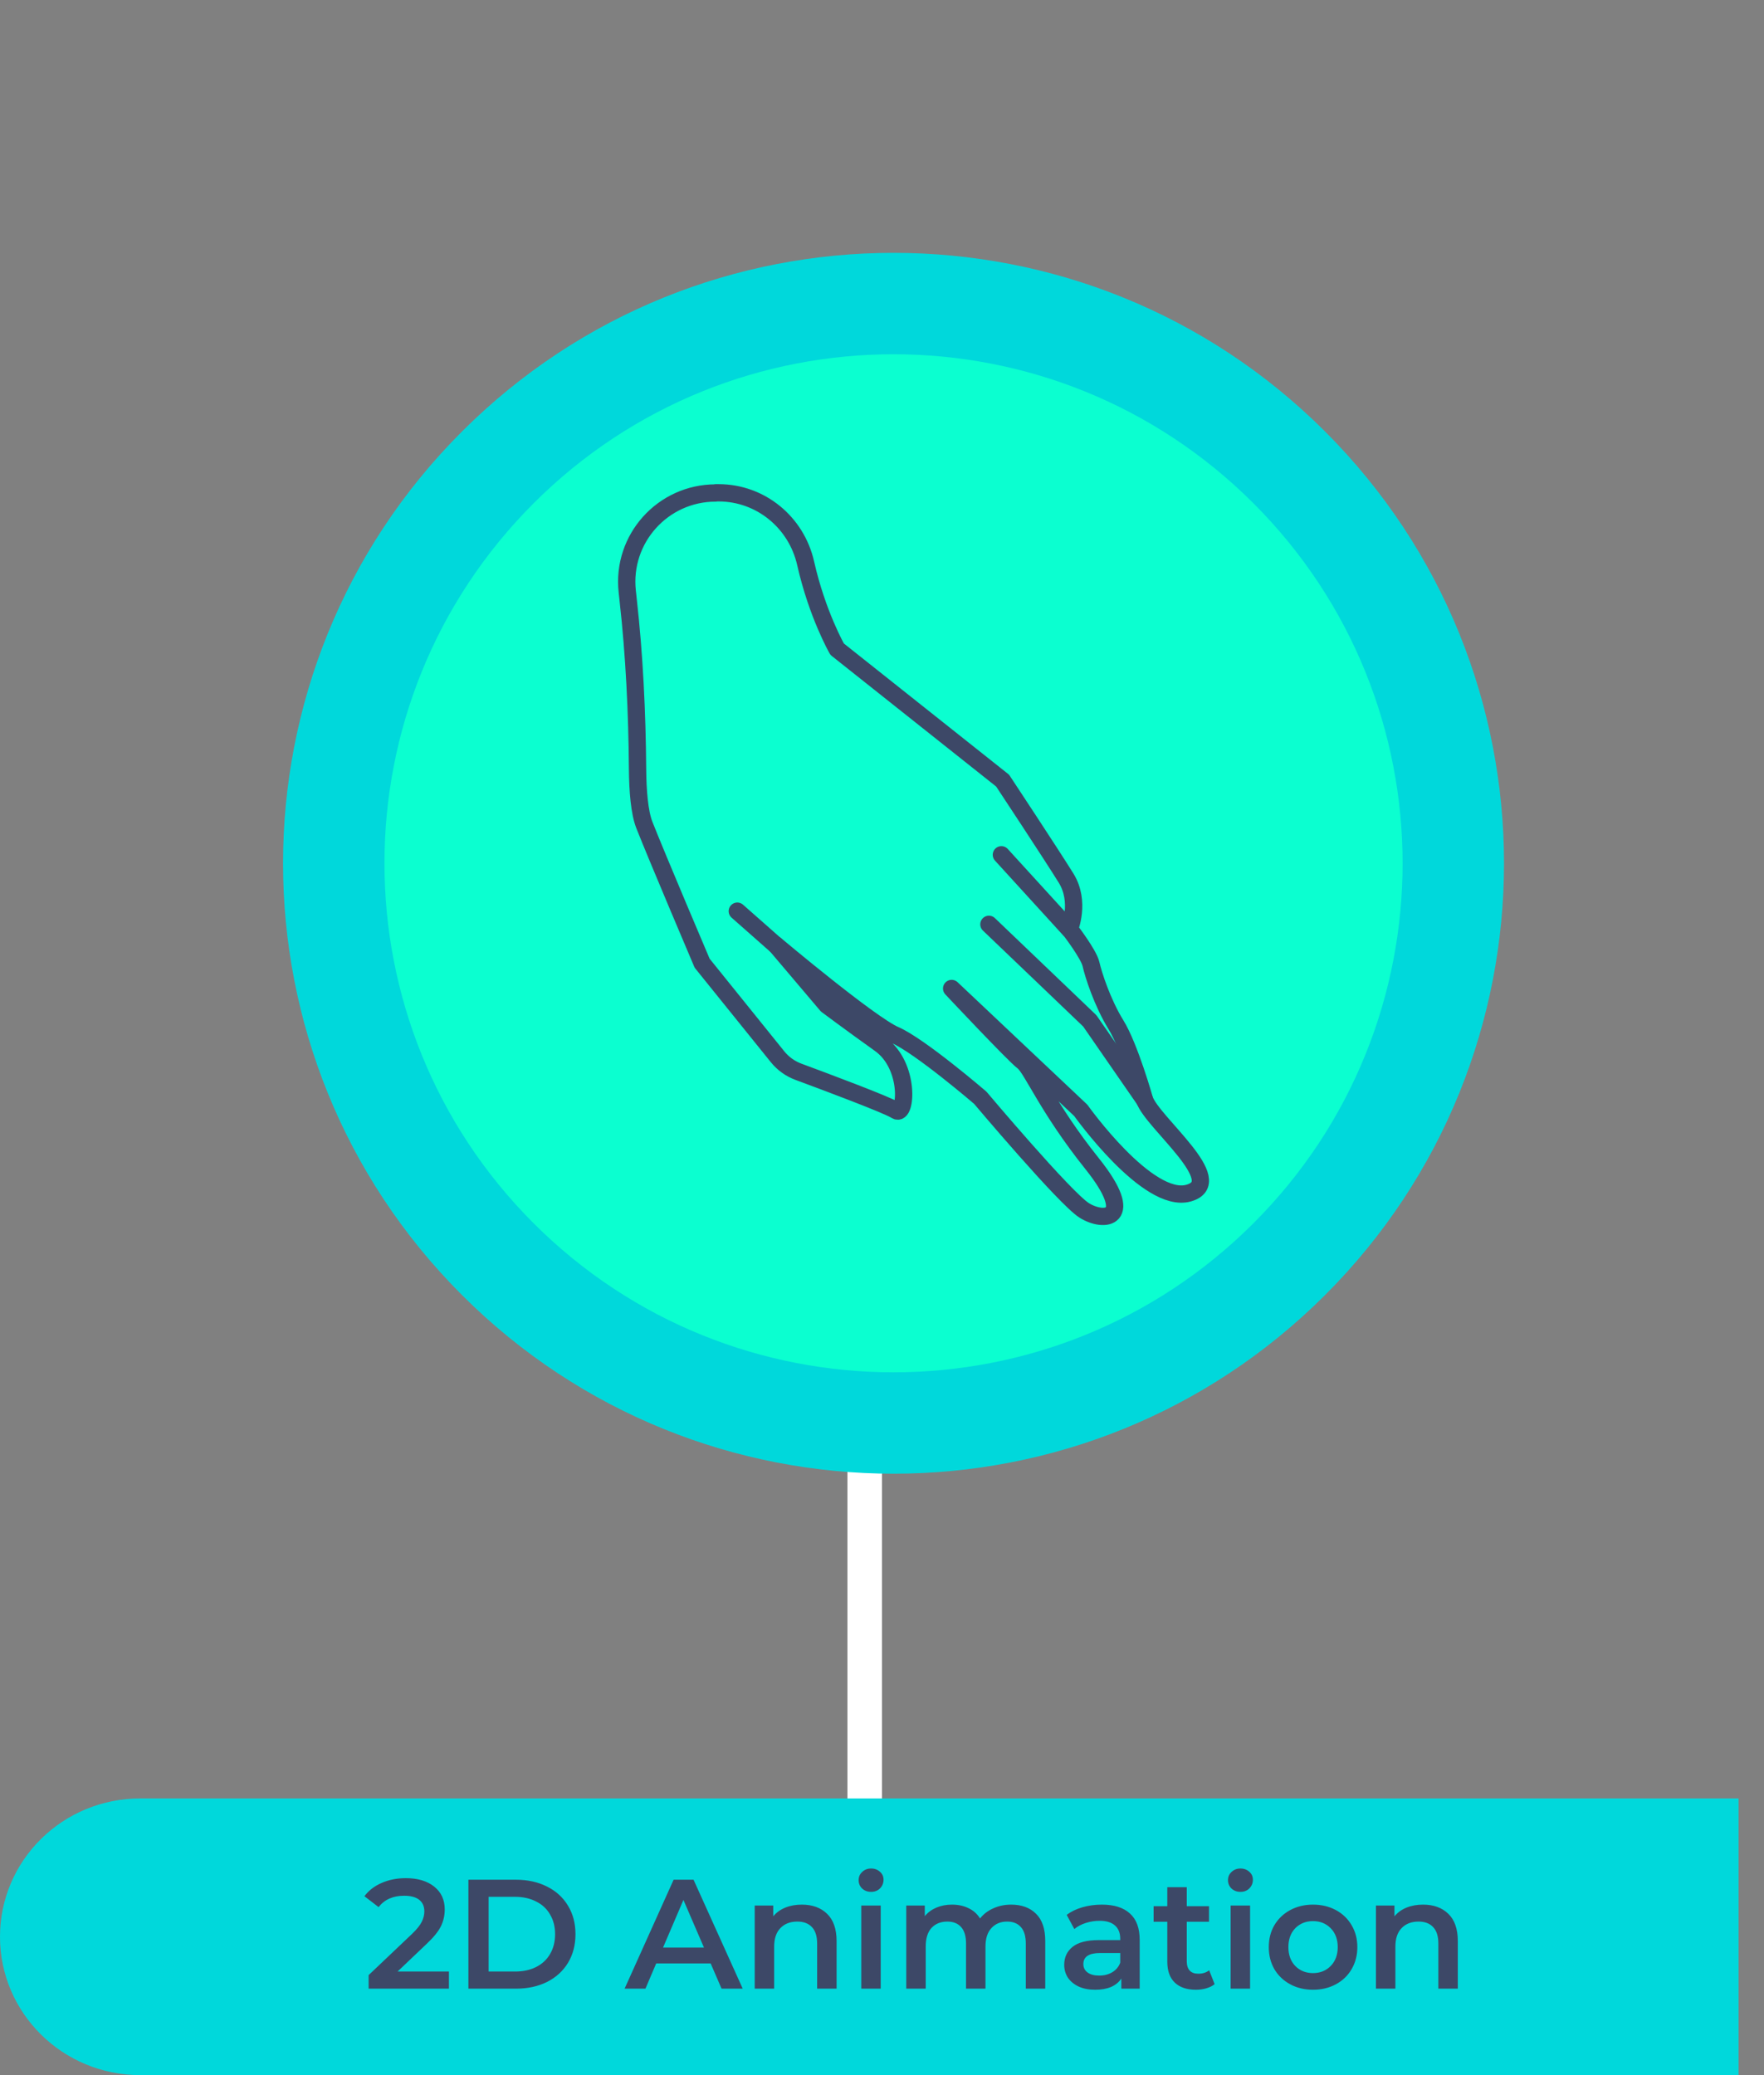 <svg width="102" height="120" viewBox="0 0 102 120" fill="none" xmlns="http://www.w3.org/2000/svg">
<rect x="0" y="0" width="102" height="120" fill="#808080" stroke="none"/>
<g clip-path="url(#clip0_597_102)">
<path d="M49 85V120H51V85H49Z" fill="white"/>
</g>
<path d="M100.528 104V120H8.109C3.631 120 0 116.418 0 112C0 109.791 0.906 107.79 2.374 106.342C3.842 104.894 5.87 104 8.109 104H100.528Z" fill="#00D8DB"/>
<path d="M25.959 114.01V115H21.315V114.217L23.817 111.841C24.099 111.571 24.288 111.337 24.384 111.139C24.486 110.935 24.537 110.734 24.537 110.536C24.537 110.242 24.438 110.017 24.24 109.861C24.042 109.705 23.751 109.627 23.367 109.627C22.725 109.627 22.233 109.846 21.891 110.284L21.072 109.654C21.318 109.324 21.648 109.069 22.062 108.889C22.482 108.703 22.95 108.61 23.466 108.61C24.15 108.61 24.696 108.772 25.104 109.096C25.512 109.42 25.716 109.861 25.716 110.419C25.716 110.761 25.644 111.082 25.5 111.382C25.356 111.682 25.08 112.024 24.672 112.408L22.989 114.01H25.959ZM27.084 108.7H29.838C30.51 108.7 31.107 108.832 31.629 109.096C32.151 109.354 32.556 109.723 32.844 110.203C33.132 110.677 33.276 111.226 33.276 111.85C33.276 112.474 33.132 113.026 32.844 113.506C32.556 113.98 32.151 114.349 31.629 114.613C31.107 114.871 30.51 115 29.838 115H27.084V108.7ZM29.784 114.01C30.246 114.01 30.651 113.923 30.999 113.749C31.353 113.569 31.623 113.317 31.809 112.993C32.001 112.663 32.097 112.282 32.097 111.85C32.097 111.418 32.001 111.04 31.809 110.716C31.623 110.386 31.353 110.134 30.999 109.96C30.651 109.78 30.246 109.69 29.784 109.69H28.254V114.01H29.784ZM41.093 113.542H37.943L37.322 115H36.116L38.951 108.7H40.103L42.947 115H41.723L41.093 113.542ZM40.706 112.624L39.518 109.87L38.339 112.624H40.706ZM46.367 110.14C46.973 110.14 47.459 110.317 47.825 110.671C48.191 111.025 48.374 111.55 48.374 112.246V115H47.249V112.39C47.249 111.97 47.15 111.655 46.952 111.445C46.754 111.229 46.472 111.121 46.106 111.121C45.692 111.121 45.365 111.247 45.125 111.499C44.885 111.745 44.765 112.102 44.765 112.57V115H43.64V110.194H44.711V110.815C44.897 110.593 45.131 110.425 45.413 110.311C45.695 110.197 46.013 110.14 46.367 110.14ZM49.801 110.194H50.926V115H49.801V110.194ZM50.368 109.402C50.164 109.402 49.993 109.339 49.855 109.213C49.718 109.081 49.648 108.919 49.648 108.727C49.648 108.535 49.718 108.376 49.855 108.25C49.993 108.118 50.164 108.052 50.368 108.052C50.572 108.052 50.743 108.115 50.882 108.241C51.02 108.361 51.089 108.514 51.089 108.7C51.089 108.898 51.02 109.066 50.882 109.204C50.749 109.336 50.578 109.402 50.368 109.402ZM58.469 110.14C59.075 110.14 59.555 110.317 59.909 110.671C60.263 111.019 60.44 111.544 60.44 112.246V115H59.315V112.39C59.315 111.97 59.222 111.655 59.036 111.445C58.85 111.229 58.583 111.121 58.235 111.121C57.857 111.121 57.554 111.247 57.326 111.499C57.098 111.745 56.984 112.099 56.984 112.561V115H55.859V112.39C55.859 111.97 55.766 111.655 55.58 111.445C55.394 111.229 55.127 111.121 54.779 111.121C54.395 111.121 54.089 111.244 53.861 111.49C53.639 111.736 53.528 112.093 53.528 112.561V115H52.403V110.194H53.474V110.806C53.654 110.59 53.879 110.425 54.149 110.311C54.419 110.197 54.719 110.14 55.049 110.14C55.409 110.14 55.727 110.209 56.003 110.347C56.285 110.479 56.507 110.677 56.669 110.941C56.867 110.689 57.122 110.494 57.434 110.356C57.746 110.212 58.091 110.14 58.469 110.14ZM63.714 110.14C64.422 110.14 64.962 110.311 65.334 110.653C65.712 110.989 65.901 111.499 65.901 112.183V115H64.839V114.415C64.701 114.625 64.503 114.787 64.245 114.901C63.993 115.009 63.687 115.063 63.327 115.063C62.967 115.063 62.652 115.003 62.382 114.883C62.112 114.757 61.902 114.586 61.752 114.37C61.608 114.148 61.536 113.899 61.536 113.623C61.536 113.191 61.695 112.846 62.013 112.588C62.337 112.324 62.844 112.192 63.534 112.192H64.776V112.12C64.776 111.784 64.674 111.526 64.47 111.346C64.272 111.166 63.975 111.076 63.579 111.076C63.309 111.076 63.042 111.118 62.778 111.202C62.52 111.286 62.301 111.403 62.121 111.553L61.68 110.734C61.932 110.542 62.235 110.395 62.589 110.293C62.943 110.191 63.318 110.14 63.714 110.14ZM63.561 114.244C63.843 114.244 64.092 114.181 64.308 114.055C64.53 113.923 64.686 113.737 64.776 113.497V112.939H63.615C62.967 112.939 62.643 113.152 62.643 113.578C62.643 113.782 62.724 113.944 62.886 114.064C63.048 114.184 63.273 114.244 63.561 114.244ZM70.233 114.739C70.101 114.847 69.939 114.928 69.747 114.982C69.561 115.036 69.363 115.063 69.153 115.063C68.625 115.063 68.217 114.925 67.929 114.649C67.641 114.373 67.497 113.971 67.497 113.443V111.13H66.705V110.23H67.497V109.132H68.622V110.23H69.909V111.13H68.622V113.416C68.622 113.65 68.679 113.83 68.793 113.956C68.907 114.076 69.072 114.136 69.288 114.136C69.54 114.136 69.75 114.07 69.918 113.938L70.233 114.739ZM71.159 110.194H72.284V115H71.159V110.194ZM71.726 109.402C71.522 109.402 71.351 109.339 71.213 109.213C71.075 109.081 71.006 108.919 71.006 108.727C71.006 108.535 71.075 108.376 71.213 108.25C71.351 108.118 71.522 108.052 71.726 108.052C71.93 108.052 72.101 108.115 72.239 108.241C72.377 108.361 72.446 108.514 72.446 108.7C72.446 108.898 72.377 109.066 72.239 109.204C72.107 109.336 71.936 109.402 71.726 109.402ZM75.921 115.063C75.434 115.063 74.996 114.958 74.606 114.748C74.216 114.538 73.91 114.247 73.689 113.875C73.472 113.497 73.365 113.071 73.365 112.597C73.365 112.123 73.472 111.7 73.689 111.328C73.91 110.956 74.216 110.665 74.606 110.455C74.996 110.245 75.434 110.14 75.921 110.14C76.412 110.14 76.853 110.245 77.243 110.455C77.633 110.665 77.936 110.956 78.153 111.328C78.374 111.7 78.486 112.123 78.486 112.597C78.486 113.071 78.374 113.497 78.153 113.875C77.936 114.247 77.633 114.538 77.243 114.748C76.853 114.958 76.412 115.063 75.921 115.063ZM75.921 114.1C76.335 114.1 76.677 113.962 76.947 113.686C77.216 113.41 77.352 113.047 77.352 112.597C77.352 112.147 77.216 111.784 76.947 111.508C76.677 111.232 76.335 111.094 75.921 111.094C75.507 111.094 75.165 111.232 74.894 111.508C74.63 111.784 74.499 112.147 74.499 112.597C74.499 113.047 74.63 113.41 74.894 113.686C75.165 113.962 75.507 114.1 75.921 114.1ZM82.288 110.14C82.894 110.14 83.38 110.317 83.746 110.671C84.112 111.025 84.295 111.55 84.295 112.246V115H83.17V112.39C83.17 111.97 83.071 111.655 82.873 111.445C82.675 111.229 82.393 111.121 82.027 111.121C81.613 111.121 81.286 111.247 81.046 111.499C80.806 111.745 80.686 112.102 80.686 112.57V115H79.561V110.194H80.632V110.815C80.818 110.593 81.052 110.425 81.334 110.311C81.616 110.197 81.934 110.14 82.288 110.14Z" fill="#3D4867"/>
<path d="M76.627 74.883C90.413 61.097 90.413 38.746 76.627 24.961C62.842 11.175 40.491 11.175 26.706 24.961C12.92 38.746 12.92 61.097 26.706 74.883C40.491 88.668 62.842 88.668 76.627 74.883Z" fill="#00D8DB"/>
<path d="M72.481 70.736C83.977 59.241 83.977 40.603 72.481 29.107C60.985 17.612 42.347 17.612 30.852 29.107C19.357 40.603 19.357 59.241 30.852 70.736C42.347 82.232 60.986 82.232 72.481 70.736Z" fill="#0BFFD0"/>
<path d="M41.381 28.508C38.323 28.508 35.941 31.157 36.269 34.196C36.284 34.322 36.299 34.483 36.319 34.66C36.683 37.91 36.839 41.185 36.865 44.455C36.875 45.706 36.971 46.973 37.258 47.705C37.98 49.542 40.599 55.699 40.599 55.699L44.959 61.108C45.277 61.502 45.696 61.805 46.175 61.981C47.745 62.562 51.348 63.909 51.807 64.217C52.398 64.611 52.66 61.638 50.889 60.372C49.117 59.105 47.81 58.126 47.81 58.126L44.863 54.649C44.863 54.649 50.303 59.226 51.747 59.852C53.19 60.478 56.682 63.48 56.682 63.48C56.682 63.48 61.577 69.294 62.693 69.995C63.808 70.702 65.771 70.571 63.152 67.295C60.533 64.02 59.68 61.79 59.155 61.396C58.63 61.002 55.027 57.162 55.027 57.162L62.496 64.212C62.496 64.212 66.361 69.652 68.723 68.996C71.085 68.34 66.639 64.929 66.18 63.591C66.18 63.591 65.317 60.533 64.529 59.261C63.742 57.99 63.217 56.35 63.086 55.759C62.955 55.169 61.84 53.725 61.84 53.725C61.84 53.725 62.496 52.151 61.643 50.778C60.79 49.401 57.974 45.141 57.974 45.141L48.406 37.541C48.406 37.541 47.255 35.538 46.584 32.571C46.049 30.204 43.98 28.498 41.553 28.498H41.386L41.381 28.508Z" stroke="#3D4867" stroke-linecap="round" stroke-linejoin="round"/>
<path d="M42.633 52.691L44.863 54.659" stroke="#3D4867" stroke-linecap="round" stroke-linejoin="round"/>
<path d="M57.903 49.431L61.834 53.741" stroke="#3D4867" stroke-linecap="round" stroke-linejoin="round"/>
<path d="M57.182 53.453L63.015 59.034L66.175 63.601" stroke="#3D4867" stroke-linecap="round" stroke-linejoin="round"/>
<defs>
<clipPath id="clip0_597_102">
<rect width="2" height="35" fill="white" transform="translate(49 85)"/>
</clipPath>
</defs>
</svg>
